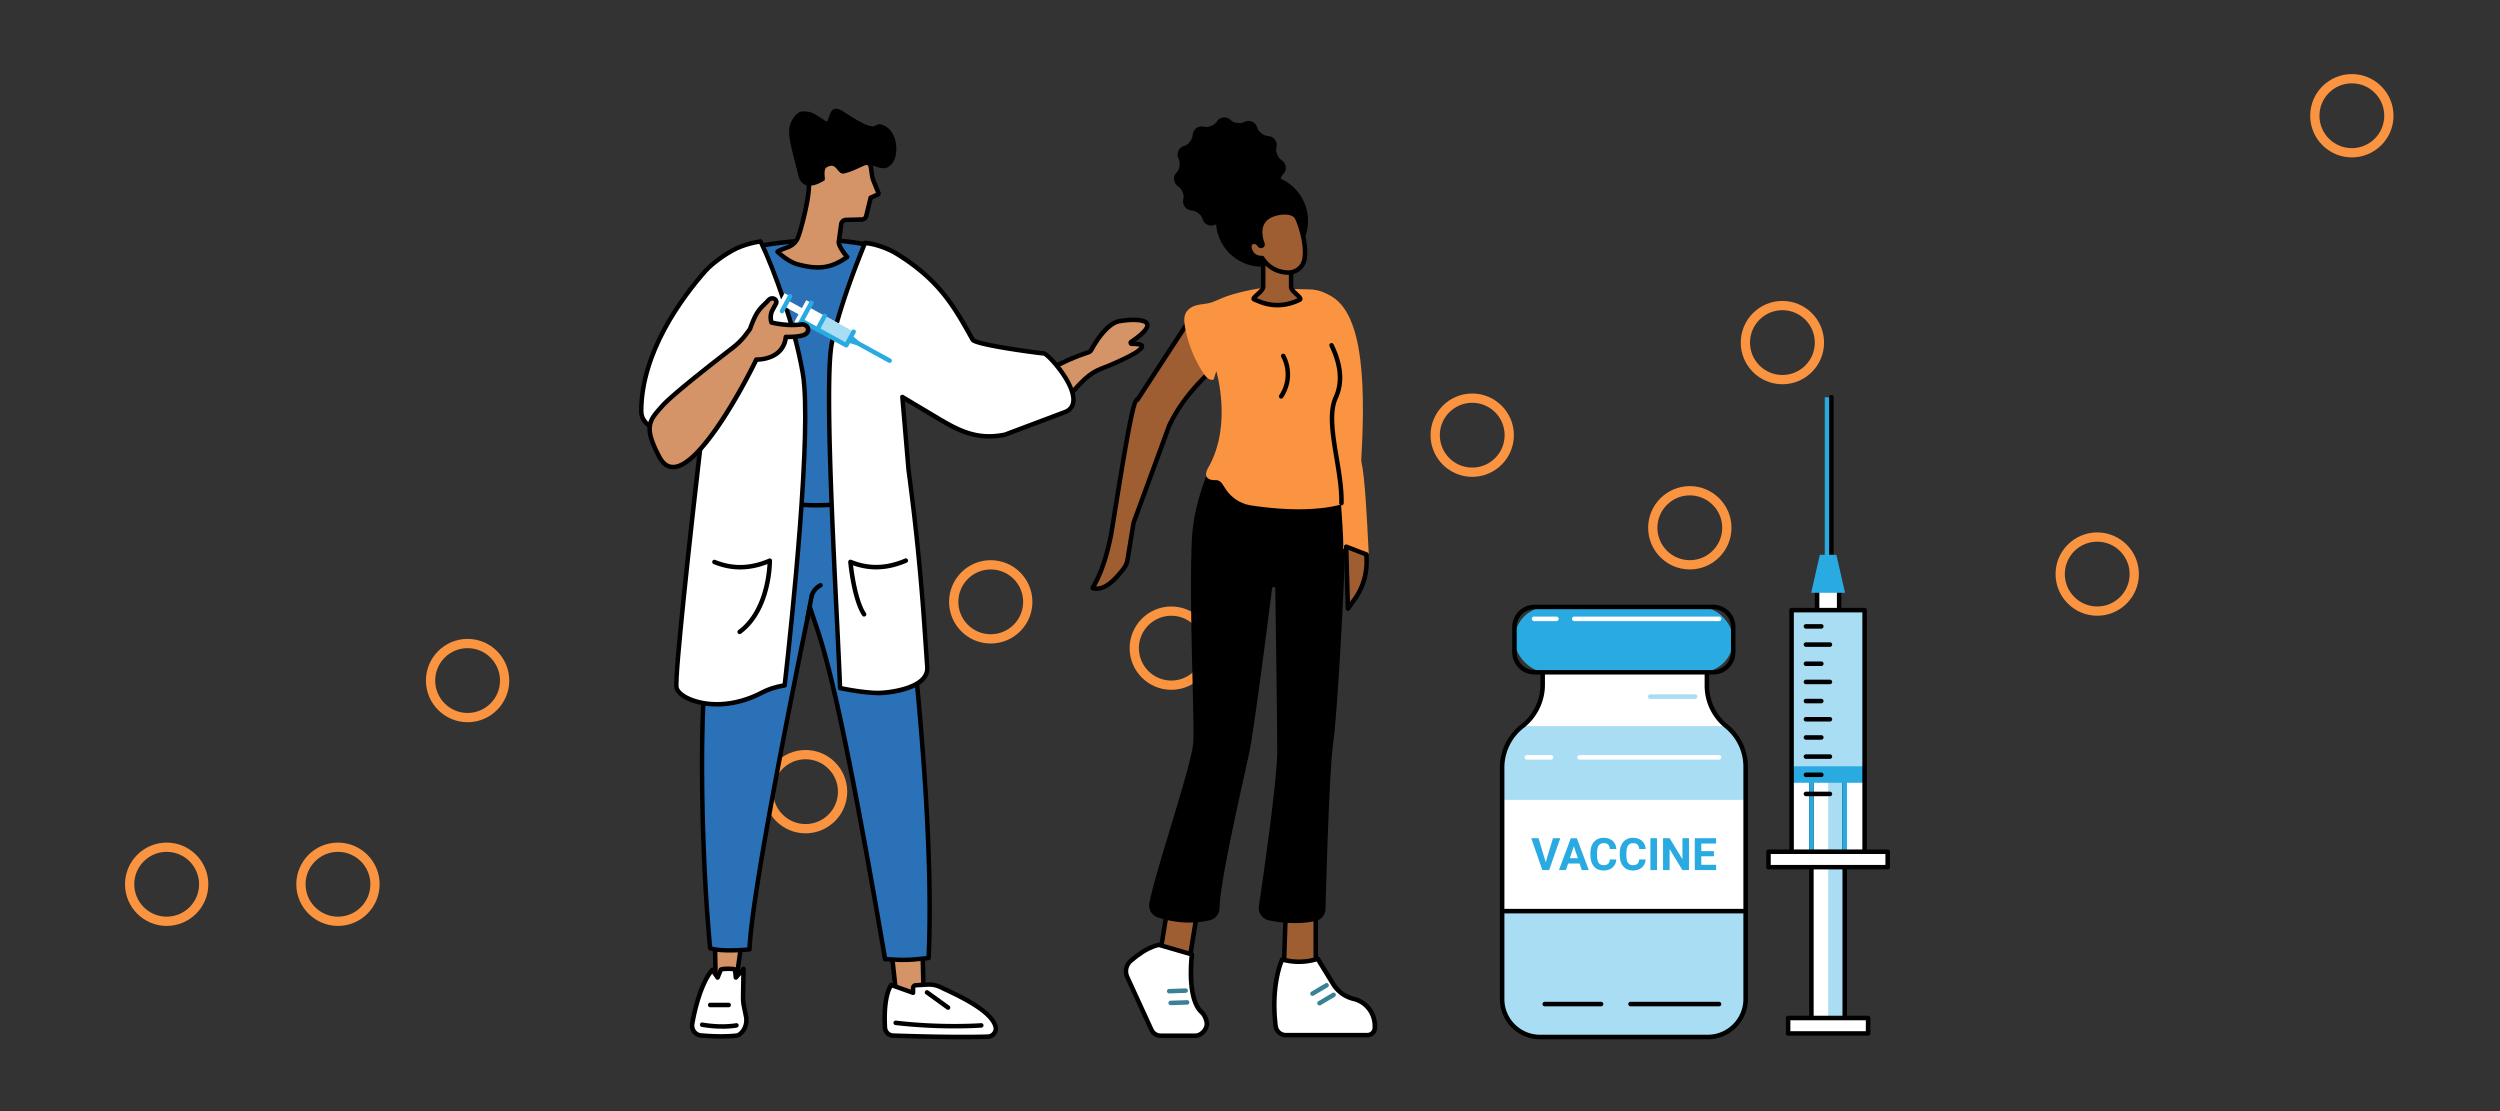 <svg id="Layer_1" xmlns="http://www.w3.org/2000/svg" viewBox="0 0 540 240"><rect x="0" y="0" width="540" height="240" fill="#333333" stroke="none"/><defs><style>.cls-1{fill:none}.cls-2{fill:#fa9441}.cls-3{fill:#fff}.cls-4{fill:#9f5e32}.cls-5{fill:#a9ddf3}.cls-6{fill:#d59467}.cls-7{fill:#29abe2}.cls-8{fill:#2b71b8}.cls-9{fill:#398296}</style></defs><path class="cls-1" d="M0 0h540v240H0z"/><path class="cls-2" d="M36 200c-4.96 0-9-4.04-9-9s4.04-9 9-9 9 4.04 9 9-4.04 9-9 9Zm0-16c-3.86 0-7 3.14-7 7s3.14 7 7 7 7-3.14 7-7-3.14-7-7-7ZM73 200c-4.96 0-9-4.04-9-9s4.04-9 9-9 9 4.04 9 9-4.04 9-9 9Zm0-16c-3.86 0-7 3.14-7 7s3.14 7 7 7 7-3.14 7-7-3.14-7-7-7ZM101 156c-4.96 0-9-4.04-9-9s4.04-9 9-9 9 4.04 9 9-4.04 9-9 9Zm0-16c-3.86 0-7 3.14-7 7s3.14 7 7 7 7-3.14 7-7-3.14-7-7-7ZM174 180c-4.96 0-9-4.04-9-9s4.04-9 9-9 9 4.04 9 9-4.04 9-9 9Zm0-16c-3.86 0-7 3.14-7 7s3.14 7 7 7 7-3.14 7-7-3.14-7-7-7ZM214 139c-4.96 0-9-4.04-9-9s4.04-9 9-9 9 4.04 9 9-4.04 9-9 9Zm0-16c-3.86 0-7 3.14-7 7s3.14 7 7 7 7-3.14 7-7-3.14-7-7-7ZM253 149c-4.96 0-9-4.04-9-9s4.04-9 9-9 9 4.04 9 9-4.04 9-9 9Zm0-16c-3.86 0-7 3.14-7 7s3.14 7 7 7 7-3.14 7-7-3.14-7-7-7ZM318 103c-4.96 0-9-4.04-9-9s4.04-9 9-9 9 4.04 9 9-4.04 9-9 9Zm0-16c-3.86 0-7 3.14-7 7s3.14 7 7 7 7-3.14 7-7-3.14-7-7-7ZM365 123c-4.96 0-9-4.04-9-9s4.04-9 9-9 9 4.04 9 9-4.04 9-9 9Zm0-16c-3.86 0-7 3.14-7 7s3.14 7 7 7 7-3.14 7-7-3.14-7-7-7ZM385 83c-4.96 0-9-4.04-9-9s4.04-9 9-9 9 4.04 9 9-4.04 9-9 9Zm0-16c-3.86 0-7 3.14-7 7s3.14 7 7 7 7-3.14 7-7-3.14-7-7-7ZM453 133c-4.96 0-9-4.04-9-9s4.04-9 9-9 9 4.04 9 9-4.04 9-9 9Zm0-16c-3.86 0-7 3.14-7 7s3.14 7 7 7 7-3.14 7-7-3.14-7-7-7ZM508 34c-4.96 0-9-4.04-9-9s4.04-9 9-9 9 4.04 9 9-4.04 9-9 9Zm0-16c-3.86 0-7 3.14-7 7s3.14 7 7 7 7-3.14 7-7-3.14-7-7-7Z"/><path class="cls-1" d="M108 0h324v240H108z"/><path class="cls-3" d="M368.69 148.07v-9.76h-35.47v9.6c0 3.49-1.62 6.79-4.38 8.93a11.294 11.294 0 0 0-4.38 8.93v50.04c0 4.52 3.66 8.18 8.18 8.18h36.24c4.52 0 8.18-3.66 8.18-8.18v-50.2c0-3.4-1.54-6.63-4.18-8.77a11.272 11.272 0 0 1-4.18-8.77Z"/><path class="cls-5" d="M328.84 156.84a11.294 11.294 0 0 0-4.38 8.93v50.04c0 4.52 3.66 8.18 8.18 8.18h36.24c4.52 0 8.18-3.66 8.18-8.18v-50.2c0-3.4-1.54-6.63-4.18-8.77h-44.04Z"/><path class="cls-3" d="M324.4 172.77h52.32v23.94H324.4z"/><path d="M376.72 197.29H324.6a.49.49 0 0 1 0-.98h52.12a.49.49 0 0 1 0 .98Z"/><path d="M368.88 224.48h-36.24c-4.78 0-8.67-3.89-8.67-8.67v-50.04c0-3.62 1.71-7.1 4.57-9.31 2.63-2.03 4.19-5.22 4.19-8.54v-9.6c0-.27.22-.49.49-.49h35.47c.27 0 .49.22.49.49v9.76c0 3.27 1.46 6.33 4 8.39 2.78 2.25 4.37 5.58 4.37 9.15v50.2c0 4.78-3.89 8.67-8.67 8.67Zm-35.17-85.68v9.12c0 3.62-1.71 7.1-4.57 9.31a10.846 10.846 0 0 0-4.19 8.54v50.04c0 4.24 3.45 7.69 7.69 7.69h36.24c4.24 0 7.69-3.45 7.69-7.69v-50.2c0-3.27-1.46-6.33-4-8.39a11.714 11.714 0 0 1-4.37-9.15v-9.28h-34.5Z"/><rect class="cls-7" x="327.13" y="131.11" width="47.25" height="14.11" rx="7.05" ry="7.05"/><path d="M370.05 145.7h-38.6c-2.65 0-4.81-2.16-4.81-4.81v-5.46c0-2.65 2.16-4.81 4.81-4.81h38.6c2.65 0 4.81 2.16 4.81 4.81v5.46c0 2.65-2.16 4.81-4.81 4.81Zm-38.6-14.11c-2.12 0-3.84 1.72-3.84 3.84v5.46c0 2.12 1.72 3.84 3.84 3.84h38.6c2.12 0 3.84-1.72 3.84-3.84v-5.46c0-2.12-1.72-3.84-3.84-3.84h-38.6Z"/><path class="cls-7" d="m333.88 186.23 1.56-5.18h1.58l-2.4 6.88h-1.48l-2.39-6.88h1.57l1.55 5.18ZM341.2 186.52h-2.49l-.47 1.42h-1.51l2.56-6.88h1.31l2.58 6.88h-1.51l-.48-1.42Zm-2.1-1.15h1.72l-.87-2.58-.86 2.58ZM349.13 185.64c-.05.74-.33 1.32-.82 1.75-.49.43-1.14.64-1.95.64-.88 0-1.58-.3-2.08-.89-.51-.59-.76-1.41-.76-2.45v-.42c0-.66.12-1.24.35-1.75s.57-.89 1-1.16c.43-.27.94-.4 1.51-.4.79 0 1.43.21 1.92.64.49.43.77 1.02.84 1.79h-1.42c-.03-.44-.16-.77-.37-.97-.21-.2-.54-.3-.97-.3-.47 0-.83.17-1.06.51-.23.34-.36.86-.36 1.58v.52c0 .74.11 1.29.34 1.63.23.34.58.52 1.07.52.44 0 .77-.1.98-.3.22-.2.34-.51.37-.93h1.42ZM355.47 185.64c-.05.74-.33 1.32-.82 1.75-.49.43-1.14.64-1.95.64-.88 0-1.58-.3-2.08-.89s-.76-1.41-.76-2.45v-.42c0-.66.12-1.24.35-1.75s.57-.89 1-1.16c.43-.27.94-.4 1.51-.4.79 0 1.43.21 1.92.64.49.43.77 1.02.84 1.79h-1.42c-.03-.44-.16-.77-.37-.97-.21-.2-.54-.3-.97-.3-.47 0-.83.17-1.06.51-.23.34-.36.86-.36 1.58v.52c0 .74.11 1.29.34 1.63.23.34.58.52 1.07.52.44 0 .77-.1.98-.3.22-.2.34-.51.37-.93h1.42ZM357.91 187.93h-1.42v-6.88h1.42v6.88ZM364.82 187.93h-1.42l-2.76-4.53v4.53h-1.42v-6.88h1.42l2.77 4.54v-4.54h1.41v6.88ZM370.2 184.95h-2.72v1.84h3.2v1.14h-4.61v-6.88h4.6v1.15h-3.19v1.64h2.72v1.11Z"/><path class="cls-5" d="M366.13 150.96h-9.67a.49.49 0 0 1 0-.98h9.67a.49.49 0 0 1 0 .98Z"/><g><path class="cls-3" d="M371.31 164.08h-30.12a.49.49 0 0 1 0-.98h30.12a.49.49 0 0 1 0 .98ZM335.02 164.08h-5.21a.49.49 0 0 1 0-.98h5.21a.49.49 0 0 1 0 .98Z"/></g><g><path class="cls-3" d="M371.31 134.16h-31.27a.49.49 0 0 1 0-.98h31.27a.49.49 0 0 1 0 .98ZM336.18 134.16h-4.83a.49.49 0 0 1 0-.98h4.83a.49.49 0 0 1 0 .98Z"/></g><g><path d="M371.31 217.37H352.2a.49.49 0 0 1 0-.98h19.11a.49.49 0 0 1 0 .98ZM345.83 217.37h-12.16a.49.49 0 0 1 0-.98h12.16a.49.49 0 0 1 0 .98Z"/></g><g><path class="cls-7" d="M394.15 85.81h1.43v38.54h-1.43z"/><path d="M395.58 124.84a.49.49 0 0 1-.49-.49V85.81a.49.49 0 0 1 .98 0v38.54c0 .27-.22.49-.49.49Z"/><path class="cls-3" d="M392.49 127.21h4.76v5.34h-4.76z"/><path d="M397.25 133.04h-4.76a.49.49 0 0 1-.49-.49v-5.34c0-.27.22-.49.49-.49h4.76c.27 0 .49.22.49.49v5.34c0 .27-.22.49-.49.49Zm-4.27-.97h3.79v-4.37h-3.79v4.37Z"/><path class="cls-7" d="M398.53 128.05h-7.32l1.88-8.22h3.56l1.88 8.22z"/><path class="cls-3" d="M386.98 131.8h15.77v55.24h-15.77z"/><path class="cls-5" d="M386.98 131.8h15.77v33.71h-15.77z"/><path class="cls-3" d="M391.27 185.5h7.19v34.78h-7.19z"/><path class="cls-5" d="M394.89 168.65h3.57v51.05h-3.57z"/><path d="M398.46 220.77h-7.19a.49.49 0 0 1-.49-.49v-52.13c0-.27.22-.49.49-.49h7.19c.27 0 .49.22.49.49v52.13c0 .27-.22.49-.49.49Zm-6.71-.97h6.22v-51.16h-6.22v51.16Z"/><path class="cls-7" d="M386.98 165.5h15.77v3.58h-15.77z"/><path class="cls-7" d="M398.46 184.53h-7.19a.49.49 0 0 1-.49-.49v-15.9c0-.27.22-.49.49-.49h7.19c.27 0 .49.22.49.49v15.9c0 .27-.22.49-.49.49Zm-6.71-.97h6.22v-14.92h-6.22v14.92Z"/><path d="M402.75 187.52h-15.77a.49.49 0 0 1-.49-.49v-55.24c0-.27.22-.49.49-.49h15.77c.27 0 .49.22.49.49v55.24c0 .27-.22.49-.49.49Zm-15.28-.97h14.8v-54.27h-14.8v54.27Z"/><path class="cls-3" d="M382 183.97h25.74v3.33H382z"/><path d="M407.74 187.79H382a.49.49 0 0 1-.49-.49v-3.33c0-.27.22-.49.49-.49h25.74c.27 0 .49.22.49.49v3.33c0 .27-.22.49-.49.49Zm-25.26-.97h24.77v-2.36h-24.77v2.36Z"/><g><path class="cls-3" d="M386.23 219.89h17.27v3.33h-17.27z"/><path d="M403.51 223.71h-17.27a.49.49 0 0 1-.49-.49v-3.33c0-.27.22-.49.49-.49h17.27c.27 0 .49.22.49.49v3.33c0 .27-.22.49-.49.49Zm-16.79-.97h16.3v-2.36h-16.3v2.36Z"/></g><g><path d="M393.4 135.79h-3.31a.49.49 0 0 1 0-.98h3.31a.49.49 0 0 1 0 .98ZM395.26 139.72h-5.17a.49.49 0 0 1 0-.98h5.17a.49.49 0 0 1 0 .98ZM393.4 143.86h-3.31a.49.49 0 0 1 0-.98h3.31a.49.49 0 0 1 0 .98ZM395.26 147.79h-5.17a.49.49 0 0 1 0-.98h5.17a.49.49 0 0 1 0 .98ZM393.4 151.92h-3.31a.49.49 0 0 1 0-.98h3.31a.49.49 0 0 1 0 .98ZM395.26 155.85h-5.17a.49.49 0 0 1 0-.98h5.17a.49.49 0 0 1 0 .98ZM393.4 159.78h-3.31a.49.49 0 0 1 0-.98h3.31a.49.49 0 0 1 0 .98ZM395.26 163.92h-5.17a.49.49 0 0 1 0-.98h5.17a.49.49 0 0 1 0 .98ZM393.4 167.85h-3.31a.49.49 0 0 1 0-.98h3.31a.49.49 0 0 1 0 .98ZM395.26 171.98h-5.17a.49.49 0 0 1 0-.98h5.17a.49.49 0 0 1 0 .98Z"/></g></g><g><path class="cls-6" d="m160.67 200.1-1.71 12.07-4.38.02-.2-11.87 6.29-.22z"/><path d="M154.58 212.67c-.27 0-.48-.21-.49-.48l-.21-11.87c0-.27.2-.49.47-.49l6.3-.22c.15 0 .28.05.38.16.1.11.14.25.12.39l-1.71 12.07c-.03.24-.24.42-.48.42l-4.38.02Zm.29-11.88.19 10.91h3.48l1.57-11.09-5.24.18Z"/><path class="cls-3" d="M159.11 223.71c-1.72.18-4.28.26-7.69-.04-1.22-.11-2.08-1.25-1.89-2.46.53-3.27 2.01-9.05 4.35-11.7l1.15 1.65.68-1.71c.11-.18 3.01-.31 3.07.04l.18 1.67 1.65-1.85-.09 6.09c0 .67.05 1.34.19 2l.43 2.1c.26 1.27-.06 2.61-.94 3.55-.34.37-.73.63-1.09.66Z"/><path d="M155.78 224.35c-1.23 0-2.7-.06-4.41-.21-.72-.06-1.36-.41-1.81-.99-.45-.57-.64-1.32-.52-2.04.14-.86 1.45-8.53 4.46-11.95.1-.11.24-.17.39-.16.15 0 .29.08.37.21l.64.91.35-.87s.02-.05.03-.07c.36-.6 3.07-.38 3.25-.34.16.03.64.12.71.55v.03l.07.57.92-1.03c.13-.15.35-.2.54-.13.19.07.31.26.31.46l-.09 6.09c0 .64.05 1.27.18 1.9l.43 2.1c.3 1.46-.1 2.95-1.06 3.98-.45.48-.93.77-1.39.82-.81.09-1.93.16-3.38.16Zm-1.94-14.05c-2.07 2.79-3.38 8.12-3.84 10.97-.07.46.05.92.33 1.29.28.36.68.58 1.12.61 3.64.32 6.14.2 7.6.04.22-.02.5-.21.78-.51.75-.8 1.06-1.97.82-3.12l-.43-2.1a9.93 9.93 0 0 1-.2-2.11l.07-4.78-.78.88c-.13.14-.33.2-.51.14a.514.514 0 0 1-.34-.41l-.15-1.4c-.5-.08-1.76-.05-2.25.03l-.6 1.5c-.07.17-.22.28-.4.3a.486.486 0 0 1-.45-.2l-.78-1.12Z"/><path d="M155.98 222.2c-1.21 0-2.71-.09-4.4-.39a.485.485 0 0 1-.39-.56c.05-.26.3-.44.56-.39 4.21.74 7.19.15 7.22.15.26-.05.52.12.57.38.05.26-.12.52-.38.57-.08.02-1.27.25-3.19.25ZM157.38 217.57h-3.97a.49.49 0 0 1 0-.98h3.97a.49.49 0 0 1 0 .98Z"/><g><path class="cls-6" d="m192.09 201.18 1.54 14.07 5.89 1.23-.36-16.49-7.07 1.19z"/><path d="M199.52 216.97s-.07 0-.1-.01l-5.89-1.24a.467.467 0 0 1-.38-.42l-1.54-14.06a.48.48 0 0 1 .4-.53l7.07-1.19c.14-.02.28.01.39.1.11.09.17.22.18.36l.36 16.49c0 .15-.06.29-.18.38a.51.51 0 0 1-.31.11Zm-5.44-2.13 4.94 1.04-.33-15.32-6.06 1.02 1.45 13.26Z"/><path class="cls-3" d="M191.14 221.95c-.13-2.46-.13-7 1.36-9.19l4.71 1.69v-1.01c0-.33.23-.59.53-.61l2.63-.15c.98-.06 1.96.15 2.85.59 2.64 1.3 10.68 4.65 11.79 8.41.33 1.11-.54 2.22-1.69 2.25-2.64.08-9 .16-20.42-.23-.95-.03-1.72-.79-1.77-1.74Z"/><path d="M208.06 224.48c-3.51 0-8.47-.07-15.16-.3a2.318 2.318 0 0 1-2.24-2.2c-.13-2.56-.13-7.19 1.45-9.49.12-.18.36-.26.57-.18l4.06 1.45v-.32c0-.58.43-1.06.98-1.1l2.63-.15c1.06-.06 2.13.16 3.1.64.31.16.71.34 1.15.55 3.44 1.62 9.85 4.64 10.89 8.16.19.66.07 1.36-.34 1.92-.42.58-1.09.94-1.8.96-1.13.03-2.87.06-5.29.06Zm-15.34-11.13c-.89 1.62-1.29 4.7-1.08 8.57.04.71.6 1.26 1.3 1.28 11.29.39 17.62.31 20.39.23.42-.01.8-.21 1.04-.55.23-.32.3-.71.19-1.07-.92-3.1-7.3-6.11-10.37-7.56-.45-.21-.85-.4-1.17-.56-.82-.4-1.72-.59-2.61-.54l-2.63.15s-.07.05-.07.13v1.01a.488.488 0 0 1-.65.46l-4.34-1.55Z"/><path d="M206.23 222.14c-3.35 0-7.87-.15-12.81-.72a.485.485 0 0 1-.43-.54c.03-.27.27-.46.54-.43 10.02 1.17 18.31.56 18.39.55.27-.02.5.18.52.45.02.27-.18.5-.45.52-.04 0-2.26.17-5.77.17ZM204.77 218.12c-.1 0-.2-.03-.28-.09l-4.54-3.28a.483.483 0 0 1-.11-.68c.16-.22.46-.27.68-.11l4.54 3.28c.22.16.27.46.11.68-.09.13-.24.2-.39.2Z"/></g><g><path class="cls-8" d="M192.91 104.03s9.47 64.07 7.67 102.9l-2.63.26c-1.42.14-2.84.18-4.26.11l-2.5-.13c-11.22-65.75-14.07-68.86-16.25-76.1 0 0-12.51 59.77-13.04 73.98 0 0-6.08.61-8.5-.26-1.3-13.71-1.68-27.91-1.74-36.82-.19-25.5 2.24-37.09 3.57-42.59 1.22-5.05 2.53-9.15 3.49-11.92l3.2-9.16 31-.28Z"/><path d="M195.1 207.82c-.48 0-.97-.01-1.45-.04l-2.5-.13a.471.471 0 0 1-.45-.4c-9.67-56.66-13.18-66.95-15.27-73.09-.14-.4-.27-.79-.4-1.18-2.09 10.11-12.19 59.48-12.65 72.09 0 .24-.2.44-.44.47-.25.03-6.22.61-8.71-.29a.476.476 0 0 1-.32-.41c-1.39-14.66-1.69-29.39-1.74-36.86-.18-24.27 1.96-36 3.58-42.7.98-4.03 2.15-8.06 3.5-11.97l3.2-9.16a.51.51 0 0 1 .45-.33l31-.28c.23 0 .45.18.49.42.09.64 9.45 64.56 7.67 102.99-.01.24-.2.44-.44.46l-2.63.26c-.96.1-1.92.14-2.89.14Zm-3.51-1.11 2.11.11c1.39.07 2.8.04 4.19-.1l2.22-.22c1.62-36.74-6.81-96.38-7.62-101.97l-30.24.28-3.08 8.84c-1.34 3.88-2.51 7.87-3.48 11.88-1.61 6.66-3.73 18.3-3.56 42.47.05 7.41.35 21.94 1.71 36.46 2.06.58 6.24.29 7.58.18.75-14.82 12.91-73.04 13.03-73.64a.49.49 0 0 1 .46-.39c.23 0 .42.13.49.35.3.99.6 1.88.95 2.91 2.24 6.56 5.61 16.46 15.25 72.86Z"/><path d="M174.45 133.93h-.09a.49.49 0 0 1-.39-.57l.85-4.64v-.04a4.315 4.315 0 0 1 2.18-2.69c.24-.12.53-.03.66.21.12.24.03.53-.21.66-.82.42-1.43 1.17-1.68 2.06l-.85 4.62c-.04.23-.25.4-.48.4Z"/></g><g><path class="cls-8" d="M160.84 53.75s16.17-3.91 28.04-.44c11.87 3.47-1.34 54.36-1.34 54.36s-7.21 2.41-17.57 1.06c-10.36-1.36-9.12-54.98-9.12-54.98Z"/><path d="M176.33 109.63c-1.96 0-4.12-.12-6.44-.42-4.56-.6-7.54-10.17-8.87-28.45-.98-13.44-.68-26.89-.67-27.03 0-.22.16-.41.37-.46.16-.04 16.44-3.9 28.29-.44 5.19 1.52 6.58 11.28 4.12 29.02-1.8 13.03-5.1 25.81-5.13 25.94-.04.16-.16.29-.32.34-.23.08-4.58 1.5-11.35 1.5Zm-15.02-55.49c-.32 15.06.63 53.05 8.71 54.11 9.06 1.19 15.76-.56 17.11-.96.48-1.89 3.39-13.62 5.04-25.57 2.34-16.94 1.15-26.6-3.43-27.94-10.63-3.11-24.97-.18-27.42.36Z"/><path class="cls-6" d="M220.3 84.75c3.4-3.34 8.15-6.5 14.81-8.66.28-.09.5-.33.65-.59.73-1.34 3.23-5.6 5.94-6.11 3.13-.59 10.5-.82 2.62 4.46-.19.13-.09.43.14.43.88-.02 2.13.03 2.19.47.15 1.03-4.39 3.07-7.1 4.22s-4.23 1.1-9.07 7.14c-2.98 3.72-16.57 4.92-10.18-1.35Z"/><path d="M221.98 89.66c-.58 0-1.13-.04-1.61-.14-1.5-.29-2-.98-2.16-1.51-.29-.98.28-2.16 1.76-3.61 3.93-3.87 8.98-6.82 15-8.78.18-.06.31-.25.37-.36.94-1.73 3.43-5.82 6.28-6.35.24-.04 5.82-1.08 6.62.88.41.99-.54 2.28-2.98 4 1.22.05 1.8.33 1.88.88.11.73-.37 1.76-7.39 4.74-.36.15-.71.29-1.04.42-2.08.81-3.72 1.44-7.84 6.58-1.59 1.99-5.78 3.26-8.89 3.26Zm-1.33-4.57c-1.55 1.52-1.61 2.31-1.51 2.64.16.52.95.75 1.41.84 2.72.53 7.94-.75 9.56-2.77 4.28-5.34 6.03-6.02 8.25-6.88.32-.13.66-.25 1.01-.4 5.42-2.29 6.53-3.29 6.75-3.62-.19-.06-.64-.16-1.65-.13-.32 0-.6-.2-.7-.51-.1-.31.02-.63.28-.81 3.53-2.37 3.32-3.2 3.29-3.29-.26-.64-2.96-.78-5.54-.29-1.99.38-4.2 3.27-5.6 5.86-.22.41-.55.7-.92.82-5.88 1.91-10.8 4.79-14.62 8.55Z"/><path class="cls-3" d="M173.4 80.68c-1.85-10.89-6.68-23.5-9.13-28.53-1.51.24-2.65.52-4.29 1.12-2.32.86-6.02 3.45-7.66 5.31-4.85 5.51-13.79 17.42-13.81 30.24 0 1.87 1.43 3.43 3.29 3.58l9.86.82s-6.18 52.81-5.52 55.38c.66 2.57 9.17 5.92 18.57.93 1.32-.7 2.97-1.18 4.78-1.5 1.54-13.64 5.96-55.26 3.91-67.35Z"/><path d="M154.84 152.61c-2.44 0-4.56-.48-6.16-1.18-1.66-.73-2.75-1.71-3.01-2.69-.65-2.51 4.59-47.73 5.45-55.06l-9.36-.78c-2.1-.17-3.74-1.96-3.73-4.07.02-12.83 8.74-24.66 13.93-30.56 1.73-1.97 5.48-4.57 7.86-5.45 1.56-.58 2.75-.89 4.38-1.15.21-.03.42.07.51.27 2.75 5.63 7.41 18.24 9.17 28.67 2.07 12.22-2.47 54.75-3.91 67.49-.02.21-.19.39-.4.42-1.89.33-3.45.82-4.63 1.46-3.61 1.92-7.1 2.64-10.1 2.64Zm9.15-99.93c-1.4.24-2.44.52-3.84 1.04-2.22.82-5.85 3.34-7.47 5.18-5.1 5.81-13.67 17.41-13.69 29.92 0 1.61 1.24 2.97 2.84 3.1l9.86.82c.13.01.25.07.34.18.08.1.12.23.11.36-2.48 21.19-6 53.39-5.53 55.2.14.53.85 1.34 2.46 2.05 3.37 1.48 9.18 1.89 15.42-1.43 1.2-.64 2.73-1.14 4.56-1.49 1.48-13.13 5.91-54.87 3.88-66.86-1.72-10.13-6.19-22.35-8.93-28.08Z"/><path class="cls-3" d="M210.1 73.36c-4.02-7.21-7.26-12.95-16.52-18.63-1.66-1.02-4.48-2.09-6.74-2.26-1.92 4.74-5.54 13.94-7.13 21.48-1.95 9.24 1.18 58.83 1.74 74.67 5.21 1.07 8.05 1.06 8.08 1.06 2.27.02 11.05-.9 10.76-5.57l-.63-9.16a507.77 507.77 0 0 0-3.42-33.47l-1.33-15.74 7.84 4.68c4.07 2.43 8.23 4.72 14.34 3.44l10.97-4.14 2.17-.82c5.18-2.46-3.57-12.44-4.74-12.57-5.28-.62-14.89-2.07-15.4-2.98Z"/><path d="M189.61 150.17h-.08c-.31 0-3.14-.04-8.17-1.07a.49.49 0 0 1-.39-.46c-.13-3.63-.39-9.06-.7-15.33-1.02-20.82-2.55-52.27-1.03-59.46 1.72-8.13 5.81-18.24 7.15-21.56.08-.2.28-.32.49-.3 2.36.17 5.29 1.3 6.96 2.33 9.43 5.78 12.79 11.8 16.67 18.78.79.68 8.53 2 15.04 2.77 1.18.14 6.08 5.71 6.72 9.59.3 1.84-.33 3.19-1.83 3.91-.01 0-.02.01-.04.02l-13.15 4.95s-.05.02-.07.02c-6.53 1.37-11.05-1.33-14.69-3.5l-7.03-4.19 1.25 14.8c1.49 11.05 2.64 22.32 3.42 33.47l.63 9.16c.07 1.11-.31 2.1-1.11 2.96-2.44 2.57-8.12 3.13-10.05 3.13Zm-7.69-1.95c4.7.94 7.32.97 7.61.97 2.09.01 7.38-.67 9.43-2.83.62-.66.9-1.39.85-2.22l-.63-9.16c-.77-11.13-1.92-22.38-3.41-33.43l-1.34-15.76a.46.46 0 0 1 .23-.45c.15-.1.35-.1.51 0l7.84 4.68c4.43 2.64 8.27 4.57 13.95 3.39l13.09-4.93c.96-.46 1.4-1.25 1.32-2.4-.23-3.68-5.22-9.01-5.96-9.25-2.4-.28-6.17-.79-9.49-1.38-5.79-1.03-6.08-1.54-6.25-1.84-3.98-7.15-7.12-12.79-16.35-18.45-1.49-.91-4.03-1.91-6.17-2.15-1.46 3.6-5.32 13.27-6.97 21.06-1.49 7.06.04 38.44 1.05 59.21.3 6.07.55 11.33.69 14.96Zm48.31-59.31Z"/><path d="M186.65 133.19c-.16 0-.31-.08-.41-.22-2.27-3.42-3-11.22-3.03-11.55-.02-.17.06-.33.2-.44s.32-.12.47-.06c3.77 1.54 7.56 1.45 11.58-.28.25-.11.53 0 .64.26.11.25 0 .53-.26.64-4.01 1.72-7.81 1.91-11.58.57.25 2.07 1.05 7.71 2.79 10.32.15.22.09.53-.14.67a.53.53 0 0 1-.27.08ZM159.77 136.98a.49.49 0 0 1-.29-.88c5.32-3.95 6.16-11.83 6.29-14.26-4.02 1.55-7.83 1.55-11.63 0a.486.486 0 0 1-.27-.63c.1-.25.39-.37.63-.27 3.77 1.54 7.56 1.45 11.58-.28.15-.06.32-.05.46.04s.22.24.22.4c0 .44 0 10.79-6.71 15.78-.09.06-.19.1-.29.1Z"/><g><path class="cls-7" d="M192.15 78.39c-.08 0-.16-.02-.23-.06l-7.12-3.91a.48.48 0 0 1-.19-.66.48.48 0 0 1 .66-.19l7.12 3.91c.24.13.32.42.19.66-.09.16-.26.25-.43.25Z"/><path class="cls-7" d="m183.07 73.99.89-1.65 1.62 1.44-.44.8-2.07-.59z"/><path class="cls-3" d="m172.58 68.97 1.59-2.93 10.2 5.6-1.59 2.93-10.2-5.6z"/><path class="cls-5" d="m176.55 71.15 1.6-2.93 6.38 3.51-1.59 2.93-6.39-3.51z"/><path class="cls-7" d="M176.55 71.64c-.08 0-.16-.02-.23-.06a.48.48 0 0 1-.19-.66l1.59-2.93a.48.48 0 0 1 .66-.19c.24.13.32.42.19.66l-1.59 2.93c-.09.16-.26.25-.43.25Z"/><path class="cls-3" d="m168.74 65.83.73-1.34 4.55 2.5-.73 1.34-4.55-2.5z"/><path class="cls-7" d="M182.78 75.06c-.08 0-.16-.02-.23-.06l-10.2-5.6a.48.48 0 0 1-.19-.66c.13-.24.43-.32.66-.19l9.78 5.37 1.36-2.5a.48.48 0 0 1 .66-.19c.24.13.32.42.19.66l-1.59 2.93c-.06.11-.17.2-.29.23a.59.59 0 0 1-.14.02Z"/><path class="cls-3" d="m171.55 69.6 2.6-4.77 1.09.6-2.6 4.77-1.09-.6z"/><path class="cls-7" d="M172.64 70.69c-.08 0-.16-.02-.23-.06a.48.48 0 0 1-.19-.66l2.6-4.78a.48.48 0 0 1 .66-.19c.24.13.32.42.19.66l-2.6 4.78c-.09.16-.26.25-.43.25Z"/><path class="cls-3" d="m167.71 66.54 1.74-3.21 1.2.66-1.74 3.21-1.2-.66z"/><path class="cls-7" d="M168.91 67.68c-.08 0-.16-.02-.23-.06a.48.48 0 0 1-.19-.66l1.74-3.21a.48.48 0 0 1 .66-.19c.24.13.32.42.19.66l-1.74 3.21c-.09.16-.26.25-.43.25Z"/></g><g><path class="cls-6" d="M161.25 72.07c-.85 1.16-1.86 2.19-3 3.06-3.84 2.95-13 10.08-15.19 12.54-2.78 3.14-4.16 4.35-.68 10.96 5.67 10.78 20.97-20.98 20.97-20.98s5.79.25 6.39-4.9c0 0 3.01.13 4.18-.55 1.14-.66.63-2.14-.65-2.14 0 0-1.47.22-3.15.11-1.82-.11-3.46-.49-3.47-.52-.29-.86-.23-1.79.17-2.61l.71-1.28c.63-1.01-.73-1.84-1.55-.92-1.43 1.63-2.41 1.73-3.97 6.21l-.75 1.01Z"/><path d="M145.39 101.35c-1.41 0-2.56-.84-3.43-2.49-3.53-6.71-2.18-8.22.5-11.24l.25-.28c2.21-2.49 11.4-9.64 15.25-12.6 1.1-.85 2.08-1.84 2.91-2.96l.7-.95c1.24-3.54 2.14-4.41 3.17-5.41.28-.27.56-.55.87-.89.63-.71 1.52-.68 2.05-.29.56.42.68 1.15.28 1.78l-.69 1.26c-.29.61-.36 1.31-.2 1.98.51.11 1.76.35 3.11.43 1.61.1 3.03-.11 3.05-.11h.07c.83 0 1.52.5 1.72 1.24.19.7-.14 1.41-.82 1.81-1.02.59-3.08.64-4 .63-.78 4.39-5.25 4.84-6.5 4.89-1.34 2.74-11.53 23.1-18.21 23.21h-.06Zm16.26-28.99c-.88 1.19-1.92 2.25-3.1 3.16-3.83 2.94-12.96 10.05-15.12 12.48l-.25.28c-2.53 2.84-3.58 4.02-.36 10.14.71 1.35 1.56 1.99 2.61 1.97 5.33-.09 14.43-16.59 17.49-22.94.08-.18.27-.28.46-.27.22 0 5.35.16 5.88-4.47a.49.49 0 0 1 .5-.43c.8.03 3.06 0 3.91-.49.31-.18.44-.44.37-.72-.06-.23-.3-.5-.75-.52-.26.04-1.63.21-3.21.11-.99-.06-1.89-.2-2.47-.3-1.25-.22-1.34-.27-1.43-.55-.33-.98-.26-2.04.19-2.97l.72-1.31c.14-.23.13-.4-.02-.51-.18-.13-.48-.14-.73.15-.33.37-.63.67-.92.95-.95.92-1.78 1.72-2.96 5.1-.02.05-.04.09-.07.13l-.75 1.01Z"/></g></g><g><path class="cls-6" d="m181.2 52.08.53-3.79c.13-.45.53-.76.99-.78l3.46-.09a1 1 0 0 0 .93-.76l.96-3.94 1.56-.7c.12-.05.18-.2.13-.32l-1.2-2.96c-.35-1.09-.33-3.41-.89-3.43 0 0-11.23-5.41-13.5-.03-.33.78-.34 1.66-.07 2.46l.55 1.68c.55 1.69-1.69 10.86-2.46 12.26a3.79 3.79 0 0 1-1.99 1.71c-1.07.39-2.38.9-2.22 1.01 0 0 2.24 2.13 4.34 2.7 5.15 1.39 7.66.5 10.7-1.58 0 0-2.12-2.5-1.8-3.44Z"/><path d="M176.65 58.25c-1.28 0-2.74-.21-4.47-.68-2.2-.59-4.46-2.73-4.55-2.82a.55.55 0 0 1-.16-.44c.04-.31.06-.47 2.55-1.38.74-.27 1.35-.8 1.74-1.49.78-1.4 2.89-10.44 2.42-11.87l-.55-1.68c-.31-.94-.27-1.93.09-2.8.45-1.08 1.26-1.84 2.39-2.27 3.98-1.5 10.86 1.63 11.69 2.02.65.12.78 1.07.94 2.26.07.54.15 1.1.27 1.47l1.19 2.94c.15.37-.02.79-.38.95l-1.34.6-.91 3.71a1.49 1.49 0 0 1-1.38 1.13l-3.46.09c-.24 0-.45.17-.53.4l-.52 3.75s-.01.06-.02.09c-.12.35.7 1.77 1.71 2.97.09.1.13.24.11.38-.02.14-.09.26-.21.34-2.11 1.45-4.02 2.33-6.63 2.33Zm-7.88-3.79c.74.63 2.25 1.79 3.66 2.17 4.67 1.26 7.07.6 9.85-1.22-.69-.87-1.82-2.49-1.56-3.44l.52-3.76s0-.05.02-.07c.19-.65.77-1.1 1.44-1.13l3.46-.09c.22 0 .41-.17.47-.39l.96-3.94c.04-.15.14-.27.27-.33l1.35-.6-1.11-2.75v-.03c-.16-.45-.24-1.07-.32-1.66-.07-.5-.16-1.23-.28-1.46-.01 0-.03-.01-.04-.02-.07-.03-7.24-3.44-11-2.02-.89.34-1.49.9-1.84 1.74-.27.65-.29 1.4-.06 2.12l.55 1.68c.64 1.96-1.75 11.3-2.5 12.65-.49.89-1.29 1.58-2.25 1.93-.79.29-1.28.49-1.58.62Zm12.43-2.38Z"/><path d="M190.67 26.99c-2.47-.92-.1 2.66-8.57-2.93-3.37-2.23-2.82 2.71-3.7 2.13-3.24-2.13-3.12-2.06-5-2.13-1.24-.05-2.63 1.86-2.9 3.51-.35 2.19.96 6.26 1.98 10.44.52 2.17 2.41 2.94 5.59.97.34-.21-.4-2.31.49-2.83 2.32-1.36 2.19 1.76 3.86 1.31 1.6-.43 2.33-.81 4.15-1.65 2.2-1.02 4.32 2.31 6.4-.89 1.09-1.67 1.07-6.67-2.31-7.93Z"/></g><g><path class="cls-4" d="m252.12 196.53-1.59 9.8s3.69 1.72 6.45.68l1.68-10.47h-6.54Z"/><path d="M254.96 207.83c-2.32 0-4.51-1.01-4.63-1.06a.47.47 0 0 1-.27-.52l1.59-9.8c.04-.24.24-.41.48-.41h6.54a.501.501 0 0 1 .48.57l-1.68 10.47c-.03.17-.15.32-.31.38-.7.27-1.45.37-2.19.37Zm-3.89-1.8c.9.36 3.44 1.23 5.47.62l1.55-9.62h-5.56l-1.46 9Z"/><path class="cls-3" d="M250.35 204.09s-1.5.2-3.63 1.58c-.89.58-1.76 1.26-2.47 1.86a2.963 2.963 0 0 0-.77 3.5l5.24 11.42c.37.8 1.17 1.3 2.05 1.26h7.44c1.38-.04 2.72-1.6 2.43-2.95-.17-.79-.5-1.61-1.13-2.17-3.25-2.89-2.06-12.44-2.06-12.44l-7.11-2.06Z"/><path d="M258.23 224.21h-7.46c-1.06.02-2.04-.58-2.49-1.56l-5.24-11.42c-.64-1.4-.27-3.07.9-4.07.89-.76 1.74-1.39 2.52-1.9 2.2-1.42 3.77-1.64 3.83-1.65.07 0 .13 0 .2.02l7.11 2.06c.23.07.38.29.35.53-.01.09-1.12 9.33 1.9 12.01.63.56 1.06 1.38 1.28 2.43.16.75-.07 1.59-.63 2.3-.59.75-1.44 1.22-2.26 1.25Zm-7.48-.98h7.46c.52 0 1.1-.34 1.51-.86.38-.48.54-1.03.44-1.51-.18-.84-.5-1.48-.98-1.9-3.04-2.7-2.46-10.53-2.26-12.45l-6.61-1.92c-.35.07-1.63.38-3.34 1.49-.74.48-1.56 1.1-2.41 1.82-.84.71-1.11 1.92-.64 2.92l5.24 11.42c.28.62.9 1 1.59.98Z"/><path class="cls-9" d="M252.54 214.58c-.26 0-.48-.21-.49-.47 0-.27.2-.49.47-.5l3.57-.12c.27-.01.49.2.5.47 0 .27-.2.49-.47.5l-3.57.12h-.02ZM252.86 217.12c-.26 0-.48-.21-.49-.47 0-.27.2-.49.47-.5l3.57-.12c.28 0 .49.2.5.47 0 .27-.2.49-.47.5l-3.57.12h-.02Z"/><g><path class="cls-4" d="m277.69 198.07-.33 9.72s4.2 1.24 6.84-.08v-10.3l-6.51.66Z"/><path d="M281.11 208.81c-1.99 0-3.77-.51-3.89-.55a.483.483 0 0 1-.35-.48l.33-9.72c0-.24.2-.44.44-.47l6.51-.66c.14-.01.27.03.38.12.1.09.16.22.16.36v10.3c0 .18-.1.35-.27.44-1 .5-2.19.66-3.3.66Zm-3.25-1.39c1 .24 3.85.8 5.85-.02v-9.45l-5.55.56-.3 8.91Z"/><g><path class="cls-3" d="M276.94 207.26s-2.51 5.21-1.4 14.37a2.225 2.225 0 0 0 2.2 1.96h17.62c.89 0 1.61-.72 1.61-1.61v-.36c0-2.72-1.82-5.15-4.45-5.83l-.13-.03a7.175 7.175 0 0 1-4.38-3.17l-3.35-5.46-1.05.25c-2.04.49-4.11.46-6.16-.01l-.5-.11Z"/><path d="M295.36 224.07h-17.62c-1.36 0-2.51-1.03-2.68-2.39-1.12-9.2 1.34-14.42 1.45-14.64.1-.2.32-.31.54-.26l.5.11c2.03.47 4.03.48 5.95.02l1.05-.25c.21-.05.42.04.53.22l3.35 5.46a6.64 6.64 0 0 0 4.08 2.95l.14.03c2.84.73 4.82 3.32 4.82 6.3v.36a2.1 2.1 0 0 1-2.1 2.1Zm-18.13-16.25c-.51 1.3-2.13 6.16-1.21 13.75.11.87.84 1.53 1.71 1.53h17.62c.62 0 1.12-.5 1.12-1.12v-.36c0-2.53-1.68-4.74-4.09-5.36l-.13-.03a7.612 7.612 0 0 1-4.68-3.38l-3.17-5.16-.71.17c-2.07.5-4.22.49-6.38-.01l-.1-.02Z"/><path class="cls-9" d="M283.5 215.11a.49.49 0 0 1-.25-.91l3.07-1.82a.49.49 0 0 1 .5.84l-3.07 1.82c-.08.05-.16.07-.25.07ZM285.01 217.18a.49.49 0 0 1-.25-.91l3.07-1.82a.49.49 0 0 1 .5.84l-3.07 1.82c-.08.05-.16.07-.25.07Z"/></g></g><path d="M266.76 90.84c-.84 1.52-8.65 12.74-9.31 25.7-.66 12.96.56 37.97.31 43.66-.21 4.76-8.16 27.76-9.5 34.88a2.71 2.71 0 0 0 1.82 3.08c2.44.81 6.64 1.71 11.29.6 1.18-.28 2.01-1.34 2.04-2.55.19-6.74 5.5-28.99 6.54-34.21.94-4.71 3.61-25.36 4.82-34.91.05-.43.68-.39.69.04.14 9.4.42 29.5.42 35.12 0 6.1-2.92 26.46-3.96 33.48a2.72 2.72 0 0 0 2.11 3.05c2.42.51 6.3 1 10.18.14 1.21-.27 2.06-1.33 2.1-2.57.18-6.97.84-30.21 1.68-36.08.99-6.92 2.97-43 2.72-52.15-.25-9.14-4.94-19.52-4.94-19.52s-15.76-3.65-19 2.25Z"/><g><path class="cls-4" d="M240 115.51c1.61-9.54 4.66-30.28 5.68-29.13l11.96-18.35 3.93 12.13c-3.93 3.63-7.01 7.54-9.01 11.8l-7.7 20.98-1.3 7.95c-.12.71-.4 1.38-.84 1.95-2.18 2.82-4.39 4.86-6.71 4.19 2.03-3.44 3.17-7.39 3.99-11.52Z"/><path d="M236.92 127.64c-.34 0-.69-.05-1.05-.15a.51.51 0 0 1-.32-.29.5.5 0 0 1 .03-.43c1.74-2.95 2.95-6.46 3.93-11.36.32-1.87.69-4.2 1.09-6.67 3.11-19.28 3.93-22.62 4.82-22.88l11.8-18.11c.1-.16.29-.24.47-.22.19.02.34.15.4.33l3.93 12.13c.06.18 0 .38-.13.51-4.01 3.71-7.01 7.62-8.89 11.63l-7.68 20.91-1.29 7.9c-.13.8-.45 1.55-.94 2.17-1.76 2.28-3.83 4.51-6.18 4.51Zm-.15-.98c1.58.08 3.32-1.23 5.55-4.13.38-.5.64-1.1.75-1.74l1.3-7.95s.01-.06.02-.09l7.7-20.98s.01-.03.02-.04c1.91-4.05 4.9-8 8.9-11.74l-3.52-10.86-11.41 17.5c-.08.12-.2.2-.34.22-.9 1.69-2.94 14.37-4.18 22.04-.4 2.47-.77 4.81-1.09 6.68-.93 4.7-2.09 8.15-3.7 11.07Zm3.22-11.16Z"/><path class="cls-2" d="m282.38 62.5-9.12-.25a8.45 8.45 0 0 0-1.74.13c-2.04.36-4.08.82-6.05 1.45-1.28.4-2.45 1.02-3.7 1.46-1.13.4-2.25.34-3.43.68-.93.26-1.82.84-2.24 1.71-.42.87-.32 1.9-.15 2.86.64 3.67 2.06 7.19 4.13 10.28.49.73 1.34 1.52 2.12 1.11 0-.27.54-1.73.52-1.78.09.31 3.44 11.83-1.72 20.82-1.72 3.01 1.59 2.73 1.59 2.73.55 0 1.06.28 1.37.74l.79 1.2a8.054 8.054 0 0 0 5.55 3.54c5.03.76 14.23 1.64 20.85-.65a125.22 125.22 0 0 1-2.23-18.61c-.07-1.49.32-2.98 1.17-4.2a8.397 8.397 0 0 0 1.52-4.83c0-1.5-.39-2.91-1.08-4.13a9.06 9.06 0 0 1 1.94-1.92s-.9-12.54-10.09-12.33Z"/><path d="M276.73 86.1a.53.53 0 0 1-.27-.08.493.493 0 0 1-.13-.68 7.943 7.943 0 0 0 1.36-4.46c0-1.31-.32-2.61-.94-3.76a.483.483 0 0 1 .2-.66c.24-.13.53-.04.66.2a8.974 8.974 0 0 1 1.05 4.22c0 1.79-.53 3.53-1.53 5.01-.09.14-.25.21-.4.21Z"/><path class="cls-2" d="M285.83 63.27c8.22 2.26 9.32 17.25 8.19 36.22.85 3.81 1.22 12.26 1.64 20.32 0 0-6.25-1.23-5.57-1.47.68-.25-4.26-55.06-4.26-55.06Z"/><path d="M289.76 109.16h-.01c-.27 0-.48-.23-.48-.5.06-2.98-.5-6.36-1.04-9.63-.84-5.05-1.63-9.83-.24-13.16 1.51-3.16 1.24-6.78-.81-11.07a.489.489 0 0 1 .23-.65c.24-.12.53-.01.65.23 2.19 4.58 2.45 8.47.82 11.89-1.28 3.05-.51 7.69.31 12.6.55 3.31 1.12 6.74 1.05 9.81 0 .26-.22.48-.49.48Z"/><g><path class="cls-4" d="m295.15 119.78.02 1.39c.05 2.95-.84 5.83-2.56 8.24l-1.47 2.06-.38-13.38 4.38 1.69Z"/><path d="M291.15 131.95s-.09 0-.14-.02a.471.471 0 0 1-.34-.45l-.38-13.38c0-.16.07-.32.21-.41.13-.09.3-.11.46-.06l4.38 1.69c.18.07.31.25.31.45l.02 1.39c.05 3.03-.89 6.06-2.65 8.53l-1.47 2.06a.48.48 0 0 1-.4.2Zm.13-13.15.32 11.2.63-.88c1.64-2.3 2.51-5.12 2.47-7.95l-.02-1.07-3.39-1.31Z"/></g></g><g><circle cx="272.59" cy="47.68" r="9.94"/><path d="M277.72 36.24c0-.66-.33-1.24-.83-1.59-.42-.3-.78-.68-.96-1.16-.04-.11-.09-.22-.13-.33-.19-.44-.18-.94-.08-1.41.1-.46.04-.95-.21-1.39-.33-.57-.9-.91-1.51-.96-.51-.05-1.01-.2-1.41-.52-.09-.07-.18-.15-.28-.22-.36-.28-.63-.66-.75-1.1a1.937 1.937 0 0 0-2.68-1.25c-.47.22-.98.33-1.48.25-.12-.02-.23-.04-.35-.05-.46-.06-.89-.26-1.22-.59-.35-.34-.83-.56-1.36-.56-.66 0-1.24.33-1.59.83-.3.42-.68.78-1.16.96-.11.04-.22.09-.33.13-.44.19-.94.18-1.41.08-.46-.1-.95-.04-1.39.21-.57.33-.91.9-.96 1.51-.05.51-.2 1.01-.52 1.41-.07.09-.15.18-.22.28-.28.36-.66.63-1.1.75a1.937 1.937 0 0 0-1.25 2.68c.22.47.33.98.25 1.48-.02.12-.04.23-.05.35-.06.46-.26.89-.59 1.22-.34.35-.56.83-.56 1.36 0 .66.33 1.24.83 1.59.42.3.78.68.96 1.16.04.11.09.22.13.33.19.44.18.94.08 1.41-.1.46-.04.95.21 1.39.33.57.9.91 1.51.96.51.04 1.01.2 1.41.52.09.08.19.15.28.22.36.28.63.66.75 1.1.13.48.44.91.9 1.17.54.31 1.17.33 1.71.11.6-.25 1.26-.32 1.91-.23.28.04.56.06.84.07.32.63.97 1.07 1.73 1.07.92 0 1.69-.64 1.89-1.5.68-.2 1.34-.46 1.95-.77.59.39 1.38.44 2.04.06.79-.46 1.14-1.4.89-2.24.49-.51.92-1.06 1.3-1.65.71.04 1.42-.31 1.8-.96.33-.57.33-1.23.08-1.78-.22-.47-.33-.98-.25-1.48.02-.12.04-.23.05-.35.06-.46.26-.89.59-1.22.34-.35.56-.83.56-1.36Z"/><g><path class="cls-4" d="M272.85 53.33v8.59c0 1.13-2.8 2.49-1.89 2.77.78.24 4.45 2.57 9.72.06.87-.41-1.81-1.68-1.81-2.82v-3.08l-6.02-5.53Z"/><path d="M275.87 66.4c-2.23 0-3.85-.72-4.66-1.08-.17-.07-.31-.14-.39-.16-.38-.12-.48-.37-.51-.51-.1-.47.33-.85.92-1.37.43-.38 1.14-1 1.14-1.35v-8.59c0-.19.11-.37.29-.45.18-.08.38-.04.52.09l6.02 5.53c.1.09.16.22.16.36v3.08c0 .35.63.92 1.05 1.3.56.51 1 .91.93 1.4-.02.14-.11.4-.44.56-1.89.9-3.58 1.2-5.02 1.2Zm-4.4-2.03.13.06c1.2.53 4.37 1.93 8.65 0-.14-.14-.34-.33-.49-.47-.64-.58-1.37-1.24-1.37-2.02v-2.87l-5.05-4.64v7.49c0 .79-.78 1.48-1.47 2.09-.13.11-.28.25-.4.36Z"/><g><path class="cls-4" d="M280 46.77c.44.54 2.4 5.72 1.76 9.23-.31 1.73-1.9 2.95-3.66 2.87-1.62-.07-3.86-.68-5.46-3.14 0 0-2.14.22-2.75-2.06 0 0-.25-1.09.68-1.42.7-.24 1.29.4 1.53.73.08.11.22.16.36.12.2-.05.31-.26.24-.45-.47-1.24-1.67-5.39 2.95-6.57 0 0 3.11-.85 4.36.67Z"/><path d="M278.26 59.36h-.18c-1.67-.07-3.99-.68-5.69-3.13-.94-.02-2.46-.53-2.97-2.43-.12-.54-.07-1.63.99-2 .54-.19 1.1-.05 1.61.39-.31-1.05-.58-2.74.18-4.2.6-1.16 1.72-1.95 3.33-2.36.13-.04 3.42-.91 4.85.83.57.7 2.52 6.01 1.87 9.63-.34 1.89-2.04 3.27-3.98 3.27Zm-5.63-4.11c.16 0 .32.08.41.22 1.49 2.29 3.58 2.85 5.08 2.92 1.54.07 2.89-.99 3.16-2.47.62-3.39-1.3-8.38-1.66-8.84-.86-1.05-3.07-.72-3.85-.51-1.34.34-2.25.97-2.71 1.87-.76 1.47-.19 3.33.09 4.05a.825.825 0 0 1-.57 1.09.832.832 0 0 1-.87-.31c-.16-.22-.58-.7-.98-.56-.51.18-.37.82-.36.85.48 1.79 2.05 1.7 2.23 1.68h.04Z"/></g></g></g></g></g></svg>